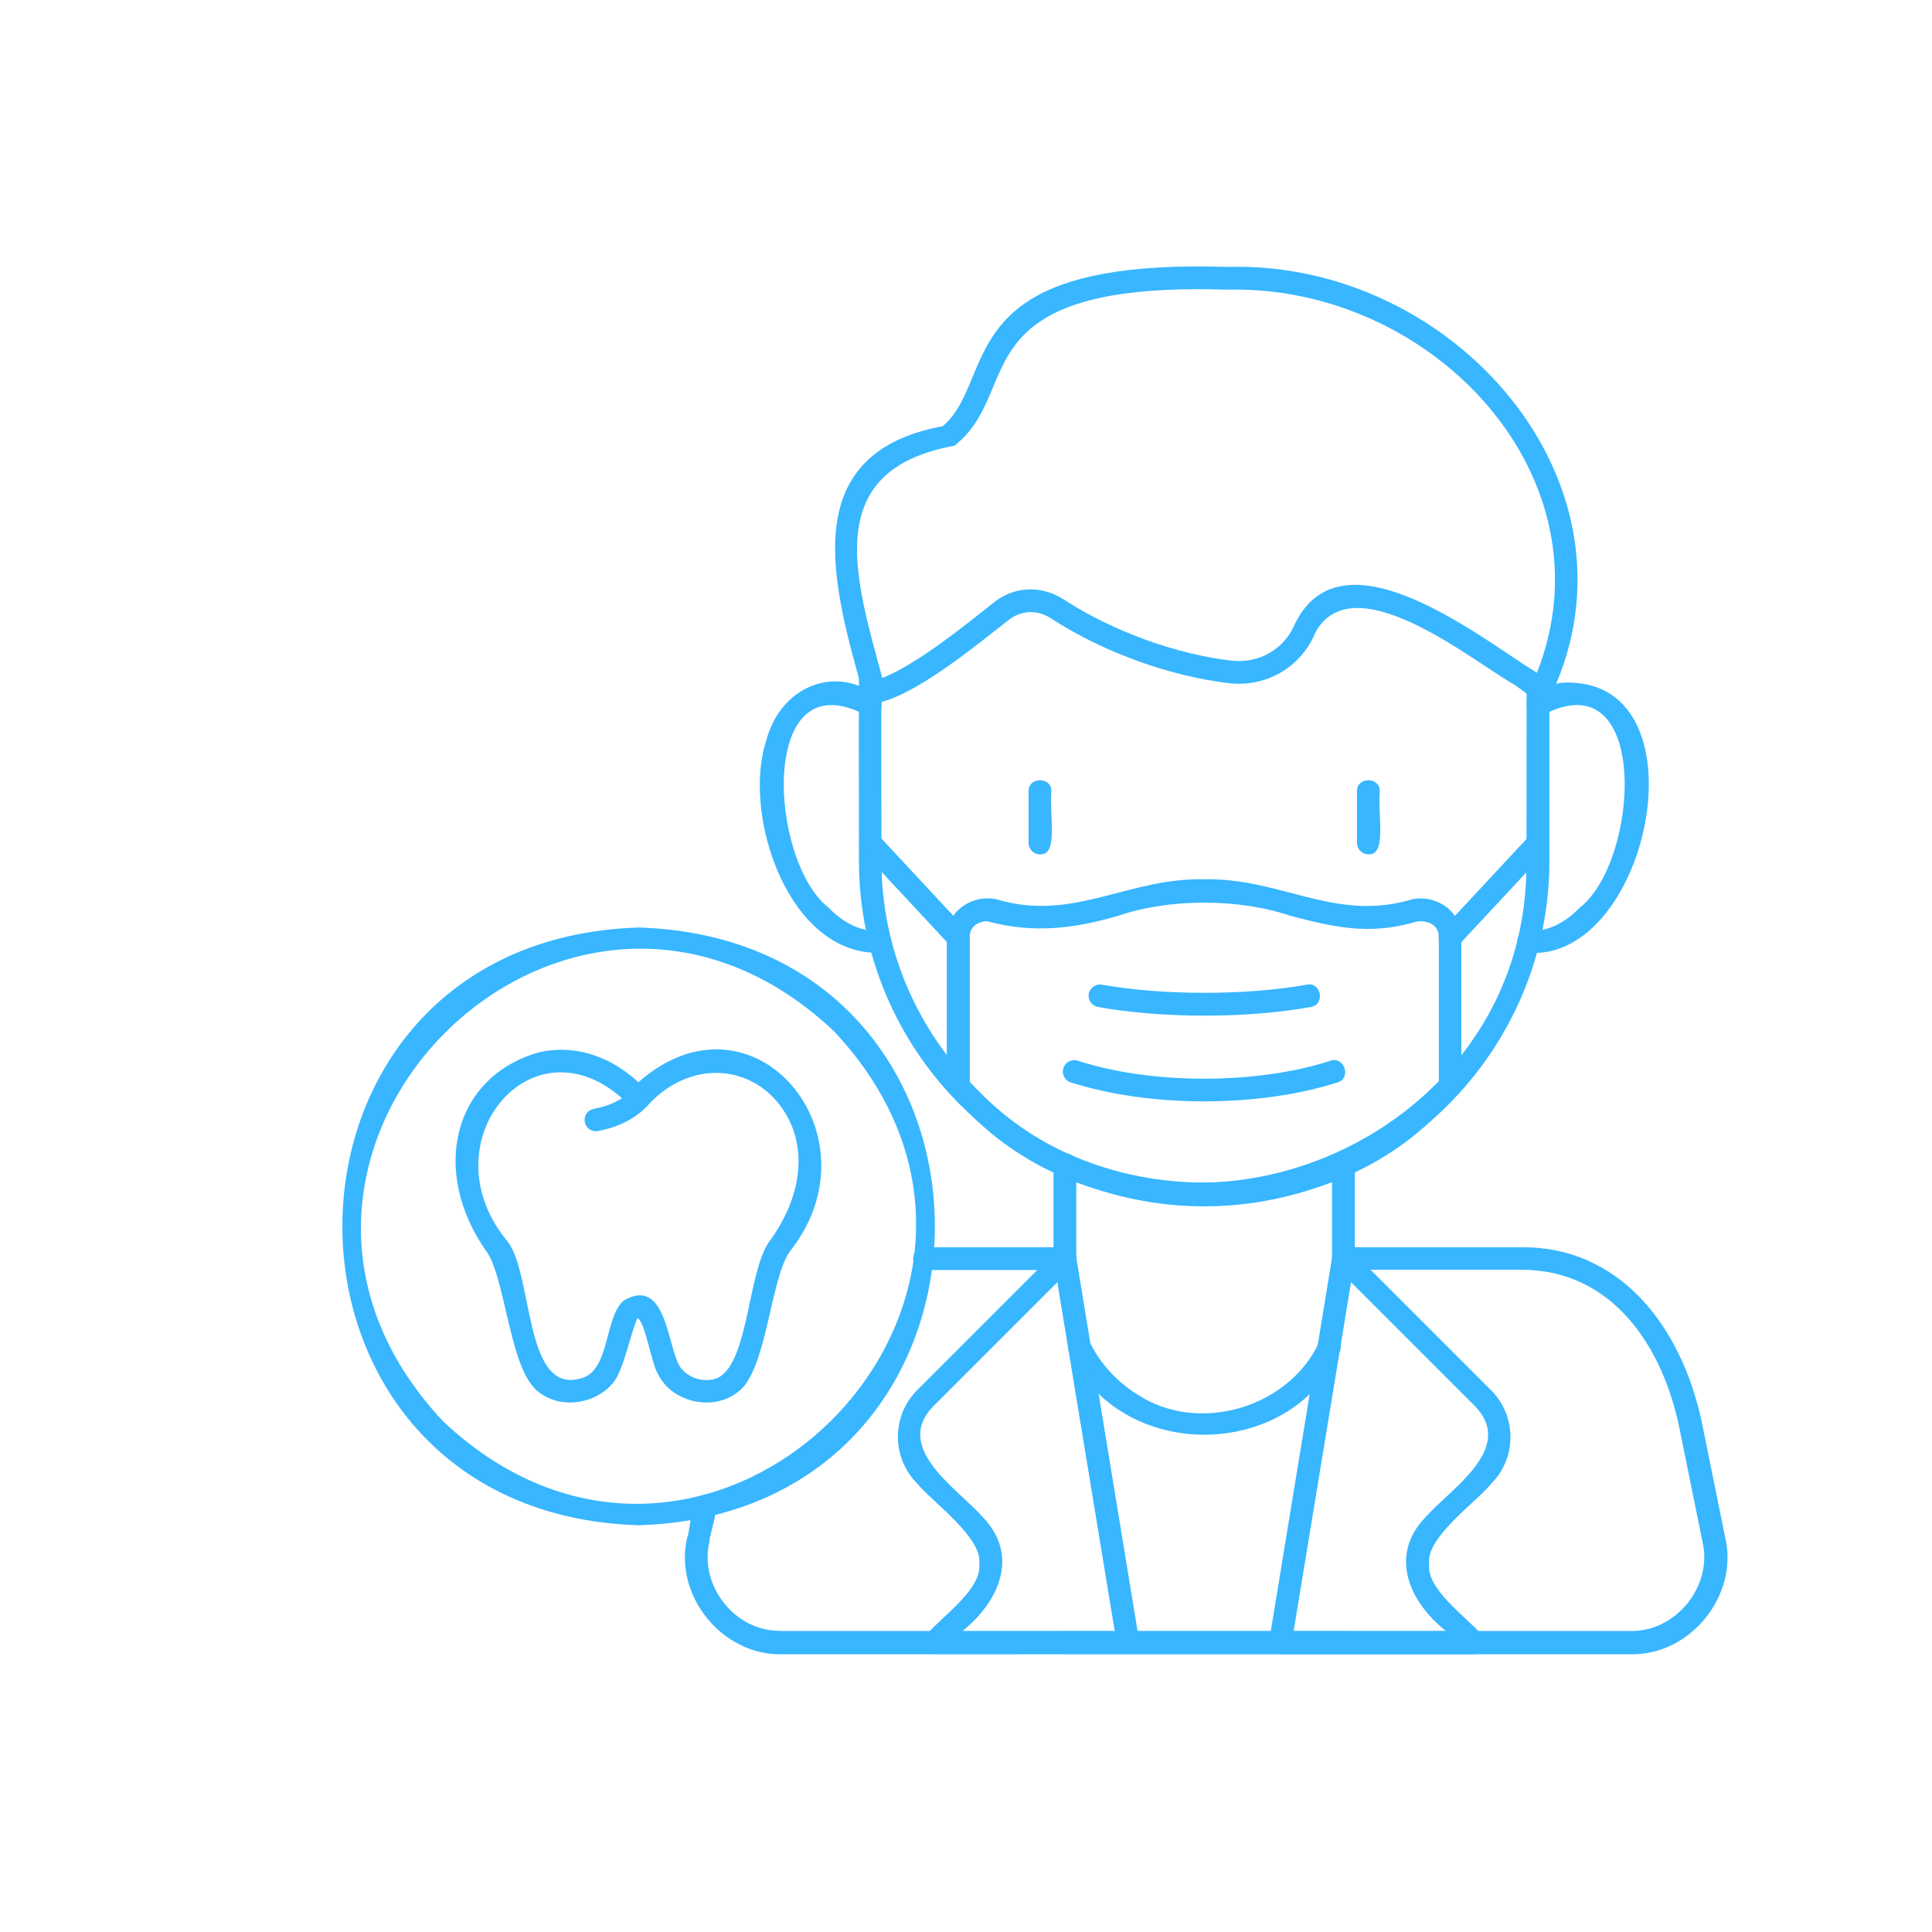 <svg xmlns="http://www.w3.org/2000/svg" xmlns:xlink="http://www.w3.org/1999/xlink" width="500" zoomAndPan="magnify" viewBox="0 0 375 375" height="500" preserveAspectRatio="xMidYMid meet" version="1.2"><g id="9ca8c5e484"><path style=" stroke:none;fill-rule:evenodd;fill:#38b6ff;fill-opacity:1;" d="M 260.766 246.512 C 257.871 246.562 257.926 242.039 260.766 242.094 L 295.688 242.094 C 304.734 242.094 312.148 245.668 317.883 251.402 C 324.195 257.715 328.402 266.707 330.398 276.438 L 334.871 298.477 C 337.5 309.781 327.98 321.406 316.41 321.09 L 151.84 321.09 C 140.27 321.406 130.75 309.781 133.379 298.477 C 134.223 296.527 133.75 289.48 137.273 290.219 C 140.742 290.742 137.691 297.316 137.691 299.316 C 136.168 305.68 139.848 312.516 145.633 315.254 C 147.477 316.148 149.578 316.566 151.84 316.566 L 316.305 316.566 C 325.191 316.883 332.504 307.891 330.453 299.262 L 325.98 277.227 C 322.723 261.289 312.992 246.617 295.582 246.457 L 260.766 246.457 Z M 179.402 246.512 L 206.695 246.512 C 207.906 246.512 208.906 245.512 208.906 244.301 C 208.906 243.094 207.906 242.094 206.695 242.094 L 179.402 242.094 C 176.559 242.039 176.508 246.512 179.402 246.512 Z M 179.402 246.512 "/><path style=" stroke:none;fill-rule:evenodd;fill:#38b6ff;fill-opacity:1;" d="M 260.766 316.621 C 263.605 316.566 263.656 321.09 260.766 321.039 L 206.695 321.039 C 203.855 321.09 203.805 316.566 206.695 316.621 Z M 260.766 316.621 "/><path style=" stroke:none;fill-rule:evenodd;fill:#38b6ff;fill-opacity:1;" d="M 204.488 226 C 204.434 223.16 208.957 223.105 208.906 226 L 208.906 244.301 C 208.906 245.512 207.906 246.512 206.695 246.512 C 205.488 246.512 204.488 245.512 204.488 244.301 Z M 207.59 262.5 C 206.277 259.977 210.273 257.977 211.535 260.555 C 213.586 264.707 216.797 268.18 220.738 270.652 C 232.52 278.438 250.086 273.336 256.031 260.555 C 257.242 257.977 261.289 259.977 259.977 262.5 C 250.191 283.801 217.27 283.801 207.59 262.5 Z M 262.973 244.301 C 263.027 247.141 258.504 247.195 258.555 244.301 L 258.555 226 C 258.555 224.789 259.555 223.789 260.766 223.789 C 261.973 223.789 262.973 224.789 262.973 226 Z M 262.973 244.301 "/><path style=" stroke:none;fill-rule:evenodd;fill:#38b6ff;fill-opacity:1;" d="M 299.738 138.641 C 297.371 140.27 294.898 136.484 297.316 134.957 C 299.105 133.75 301 132.906 302.945 132.539 C 331.766 130.594 320.406 187.078 296.371 184.922 C 293.531 184.605 294.059 180.188 296.898 180.559 C 300.105 180.977 303.629 179.242 306.68 176.141 C 318.305 166.934 320.301 128.121 299.738 138.641 Z M 299.738 138.641 "/><path style=" stroke:none;fill-rule:evenodd;fill:#38b6ff;fill-opacity:1;" d="M 170.145 134.957 C 172.562 136.535 170.09 140.219 167.723 138.641 C 147.16 128.121 149.211 166.988 160.781 176.141 C 163.887 179.297 167.355 180.977 170.566 180.559 C 173.406 180.137 173.93 184.66 171.09 184.922 C 153.207 185.766 144.004 158.414 148.684 143.898 C 151.316 133.539 161.676 128.91 170.145 134.957 Z M 170.145 134.957 "/><path style=" stroke:none;fill-rule:evenodd;fill:#38b6ff;fill-opacity:1;" d="M 296.316 133.379 C 296.266 130.539 300.789 130.488 300.734 133.379 L 300.734 167.145 C 300.734 204.016 270.598 234.152 233.73 234.152 C 196.863 234.152 166.727 204.016 166.727 167.145 C 166.727 155.312 166.672 143.426 166.727 131.539 C 166.727 130.328 167.723 129.332 168.934 129.383 C 170.145 129.383 171.145 130.383 171.09 131.594 C 171.039 143.426 171.09 155.312 171.09 167.145 C 171.09 184.344 178.137 200.016 189.5 211.324 C 227.367 250.613 296.949 222.16 296.266 167.145 C 296.316 167.145 296.316 133.379 296.316 133.379 Z M 296.316 133.379 "/><path style=" stroke:none;fill-rule:evenodd;fill:#38b6ff;fill-opacity:1;" d="M 199.648 153.578 C 199.598 150.734 204.121 150.734 204.066 153.578 C 203.648 158.309 205.488 166.043 201.859 165.832 C 200.648 165.832 199.648 164.832 199.648 163.621 Z M 199.648 153.578 "/><path style=" stroke:none;fill-rule:evenodd;fill:#38b6ff;fill-opacity:1;" d="M 263.395 153.578 C 263.34 150.734 267.863 150.734 267.812 153.578 C 267.391 158.309 269.23 166.043 265.602 165.832 C 264.395 165.832 263.395 164.832 263.395 163.621 Z M 263.395 153.578 "/><path style=" stroke:none;fill-rule:evenodd;fill:#38b6ff;fill-opacity:1;" d="M 238.203 56.223 C 201.176 55.016 196.758 65.586 192.812 75 C 191.023 79.312 189.289 83.363 185.238 86.52 C 159.152 91.25 166.043 112.238 171.25 131.594 C 177.98 128.961 187.289 121.387 192.863 116.969 C 196.758 113.816 202.016 113.551 206.277 116.234 C 216.27 122.758 228.629 127.016 238.988 128.227 C 244.355 128.855 249.297 126.016 251.352 121.074 C 260.605 102.141 287.535 123.965 298.316 130.594 C 313.254 92.672 278.066 55.223 238.203 56.223 Z M 188.711 73.316 C 193.18 62.586 198.23 50.543 238.305 51.805 C 282.172 50.543 320.145 93.828 301.211 134.641 C 298.789 137.902 296.477 134.223 293.059 132.379 C 285.223 127.754 262.605 109.555 255.348 122.703 C 252.559 129.539 245.723 133.484 238.41 132.59 C 227.473 131.277 214.48 126.859 203.91 119.969 C 201.281 118.285 198.07 118.441 195.652 120.441 C 189.289 125.387 177.664 135.062 170.09 136.484 C 168.988 136.695 167.883 135.957 167.621 134.852 C 161.73 113.922 154.102 88.043 182.977 82.73 C 185.816 80.312 187.238 76.895 188.711 73.316 Z M 188.711 73.316 "/><path style=" stroke:none;fill-rule:evenodd;fill:#38b6ff;fill-opacity:1;" d="M 262.238 248.879 L 251.086 316.621 L 280.699 316.621 C 273.543 310.941 269.496 301.945 276.699 294.477 C 281.488 289.008 294.215 281.172 286.324 272.965 Z M 246.352 318.461 L 258.555 244.094 C 258.609 243.566 258.816 243.094 259.188 242.723 C 260.027 241.883 261.449 241.883 262.289 242.723 L 289.43 269.863 C 294.426 274.859 294.426 283.012 289.43 288.008 C 286.641 291.48 276.699 298.422 277.383 303.578 C 276.805 308.469 284.801 313.988 287.484 317.199 C 289.008 318.406 288.062 321.145 286.062 321.09 L 248.512 321.09 C 247.195 320.984 246.145 319.828 246.352 318.461 Z M 246.352 318.461 "/><path style=" stroke:none;fill-rule:evenodd;fill:#38b6ff;fill-opacity:1;" d="M 208.906 244.094 L 221.109 318.461 C 221.316 319.672 220.477 320.773 219.266 320.984 L 181.398 321.039 C 179.402 321.09 178.402 318.406 179.98 317.145 C 182.715 313.832 190.656 308.469 190.078 303.523 C 190.762 298.422 180.77 291.375 178.031 287.957 C 173.035 282.961 173.035 274.809 178.031 269.812 L 205.172 242.672 C 206.383 241.41 208.801 242.25 208.906 244.094 Z M 216.375 316.621 L 205.223 248.879 L 181.137 272.965 C 173.246 281.117 185.977 289.008 190.762 294.477 C 197.965 301.945 193.863 310.941 186.762 316.621 Z M 216.375 316.621 "/><path style=" stroke:none;fill-rule:evenodd;fill:#38b6ff;fill-opacity:1;" d="M 194.18 174.773 C 208.695 178.715 219.059 170.355 233.73 170.668 C 248.406 170.355 258.816 178.77 273.336 174.773 C 278.172 173.195 283.852 176.664 283.645 182.031 L 283.645 210.852 C 260.977 241.621 206.434 241.672 183.766 210.852 L 183.766 182.031 C 183.609 176.613 189.34 173.141 194.18 174.773 Z M 217.004 177.77 C 208.957 180.086 201.016 181.348 191.656 178.82 C 189.762 178.77 188.078 180.031 188.234 182.031 L 188.234 210.012 C 211.379 236.043 256.082 236.043 279.277 210.012 L 279.277 182.031 C 279.332 180.926 278.855 179.926 277.961 179.402 C 277.07 178.82 275.648 178.664 274.598 178.98 C 265.496 181.66 258.238 179.77 250.508 177.77 C 240.566 174.352 226.895 174.352 217.004 177.77 Z M 217.004 177.77 "/><path style=" stroke:none;fill-rule:evenodd;fill:#38b6ff;fill-opacity:1;" d="M 253.613 191.129 C 256.398 190.496 257.293 194.914 254.504 195.441 C 242.039 197.703 225.527 197.703 213.062 195.441 C 211.852 195.18 211.113 194.023 211.324 192.863 C 211.59 191.656 212.746 190.918 213.902 191.129 C 225.734 193.234 241.832 193.234 253.613 191.129 Z M 253.613 191.129 "/><path style=" stroke:none;fill-rule:evenodd;fill:#38b6ff;fill-opacity:1;" d="M 258.188 205.906 C 260.816 204.91 262.395 209.117 259.711 210.062 C 244.406 215.008 223.055 215.008 207.75 210.062 C 206.594 209.641 206.012 208.379 206.434 207.223 C 206.855 206.066 208.117 205.488 209.273 205.906 C 223.578 210.535 243.883 210.535 258.188 205.906 Z M 258.188 205.906 "/><path style=" stroke:none;fill-rule:evenodd;fill:#38b6ff;fill-opacity:1;" d="M 187.605 180.504 C 189.551 182.555 186.289 185.605 184.398 183.504 L 167.355 165.199 C 166.516 164.305 166.566 162.938 167.461 162.098 C 168.355 161.254 169.723 161.309 170.566 162.203 Z M 187.605 180.504 "/><path style=" stroke:none;fill-rule:evenodd;fill:#38b6ff;fill-opacity:1;" d="M 283.066 183.504 C 281.172 185.605 277.859 182.555 279.855 180.504 L 296.898 162.203 C 297.738 161.309 299.105 161.254 300 162.098 C 300.895 162.938 300.945 164.305 300.105 165.199 Z M 283.066 183.504 "/><path style=" stroke:none;fill-rule:evenodd;fill:#38b6ff;fill-opacity:1;" d="M 123.965 180.031 C 200.648 182.398 200.598 293.637 123.965 296.055 C 47.281 293.688 47.281 182.398 123.965 180.031 Z M 161.832 200.121 C 110.238 151.578 37.5 224.316 86.043 275.91 C 137.641 324.457 210.379 251.719 161.832 200.121 Z M 161.832 200.121 "/><path style=" stroke:none;fill-rule:evenodd;fill:#38b6ff;fill-opacity:1;" d="M 122.336 214.691 C 104.191 196.02 82.625 221.215 98.195 240.566 C 103.613 246.457 101.457 270.809 112.711 267.551 C 118.441 266.234 117.285 255.453 121.125 252.402 C 129.121 247.824 129.488 260.555 131.75 264.867 C 133.012 267.34 136.59 268.602 139.324 267.445 C 145.477 264.445 145.109 245.984 149.633 240.566 C 155.523 232.207 156.102 224.211 153.578 218.27 C 148.578 206.906 134.746 204.488 125.543 214.742 C 124.703 215.637 123.176 215.637 122.336 214.691 Z M 104.715 204.227 C 110.871 202.859 117.812 204.434 123.914 210.062 C 146.215 190.395 171.301 220.426 153.207 243.039 C 149.422 248.719 148.789 266.34 143.164 270.23 C 138.168 274.125 130.121 272.02 127.648 266.551 C 126.543 265.023 125.176 256.242 123.703 255.875 C 122.336 259.082 121.125 265.395 119.285 268.023 C 116.18 272.336 109.133 273.754 104.609 270.23 C 101.297 267.812 99.773 261.184 98.246 254.715 C 97.141 249.93 96.039 245.195 94.512 243.039 C 83.414 227.418 87.887 208.906 104.715 204.227 Z M 104.715 204.227 "/><path style=" stroke:none;fill-rule:evenodd;fill:#38b6ff;fill-opacity:1;" d="M 122.125 212.008 C 123.648 209.59 127.438 212.113 125.805 214.48 C 125.805 214.48 122.703 218.375 116.023 219.531 C 114.812 219.742 113.711 218.953 113.5 217.742 C 113.289 216.531 114.078 215.43 115.289 215.219 C 120.18 214.324 122.125 212.008 122.125 212.008 Z M 122.125 212.008 "/></g></svg>